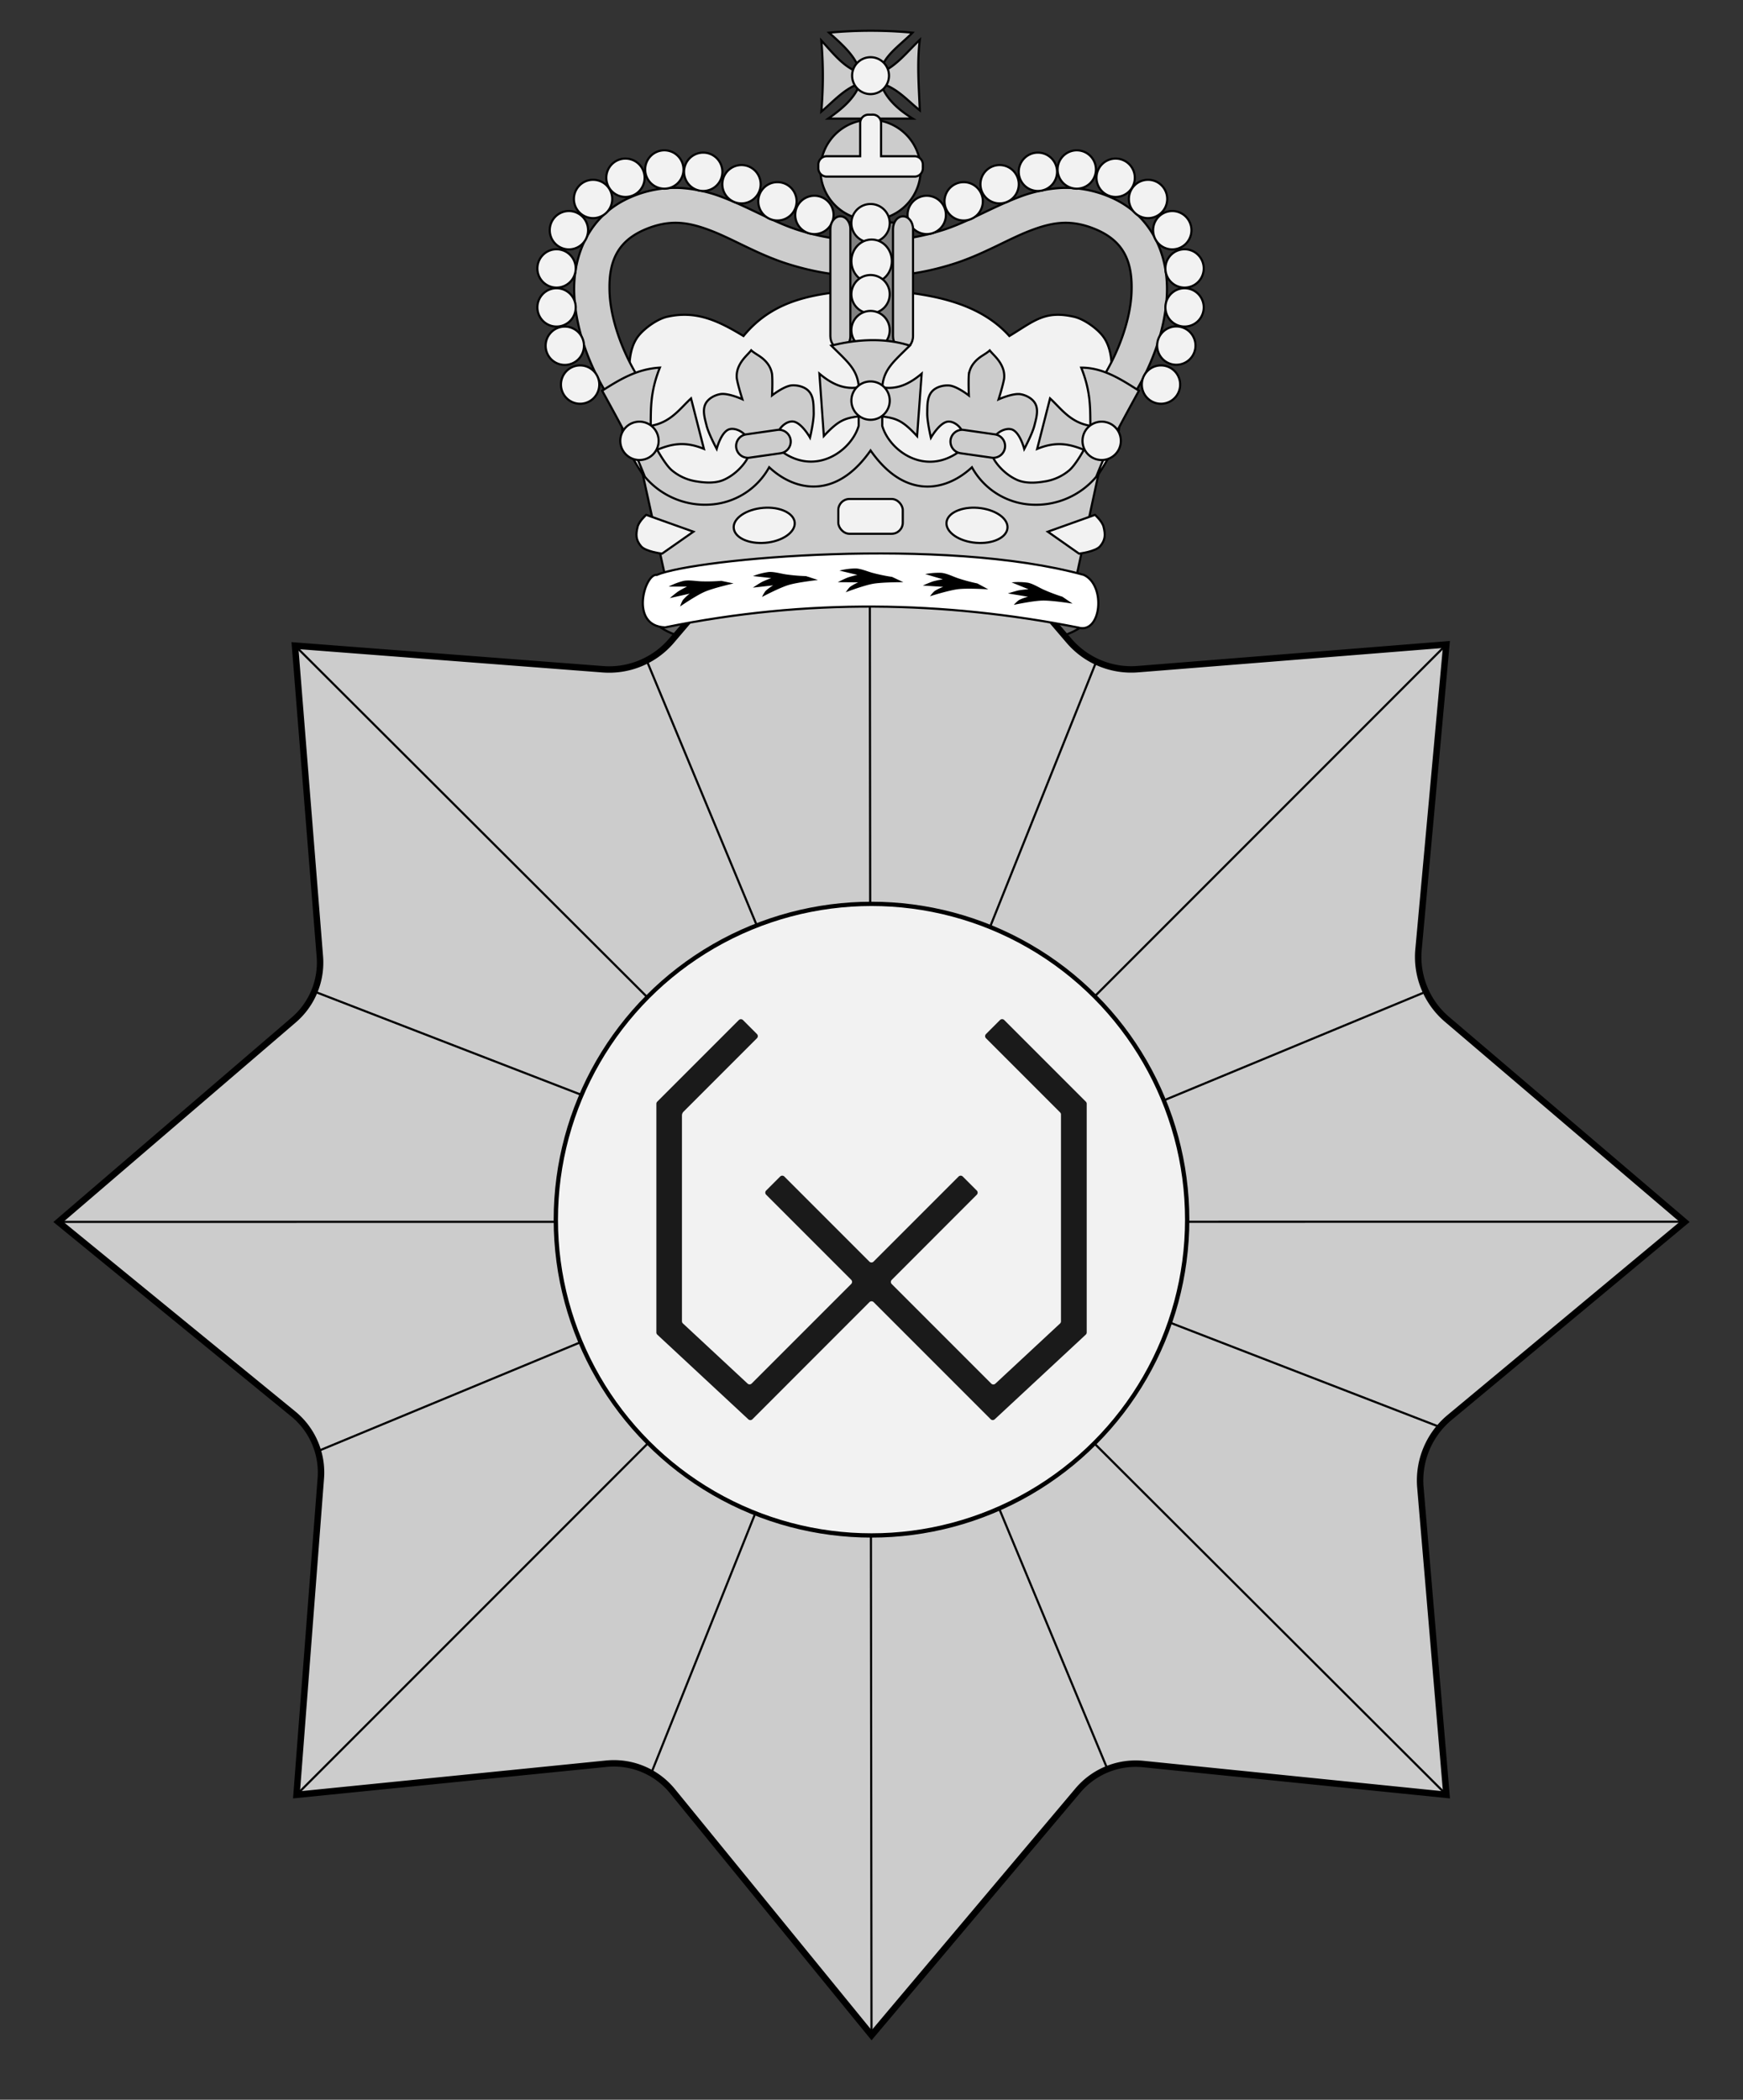 <svg id="Layer_2" data-name="Layer 2" xmlns="http://www.w3.org/2000/svg" viewBox="0 0 811.92 977.75"><rect x="0" y="0" width="811.92" height="977.75" fill="#333333" stroke="none"/><defs><style>.cls-1{fill:#666;}.cls-1,.cls-2,.cls-3,.cls-4,.cls-5,.cls-6,.cls-7,.cls-8{stroke:#000;}.cls-2,.cls-6{fill:#ccc;}.cls-2{stroke-width:3px;}.cls-3{fill:none;}.cls-4,.cls-5{fill:#f2f2f2;}.cls-4{stroke-width:2px;}.cls-7{fill:gray;}.cls-8{fill:#fff;}.cls-9{fill:#1a1a1a;}</style></defs><title>Artboard 3</title><path id="path3761" class="cls-1" d="M506.19,287.81c0,10-45.07,18.13-100.67,18.13s-100.67-8.12-100.67-18.13,45.07-18.13,100.67-18.13S506.19,277.8,506.19,287.81Z"/><path class="cls-2" d="M674.85,660.4a38.18,38.18,0,0,0-13.21,32.22l12.14,143.15L532.41,821.42a35.2,35.2,0,0,0-30.31,12.34L406,947.73l-92.86-113.8a35.2,35.2,0,0,0-30.7-12.65L138.13,835.77l11.31-147.4a35.2,35.2,0,0,0-12.82-29.95L27.19,569l109.58-94A35.2,35.2,0,0,0,149,445.49L137.41,300.64l143.27,11a38.18,38.18,0,0,0,32.12-13.29l92.28-108.25,92.85,108.23A38.18,38.18,0,0,0,530,311.6l143.74-11.49h0L660.73,442.66a38.18,38.18,0,0,0,13.31,32L784.73,569h0Z"/><line class="cls-3" x1="405.08" y1="190.06" x2="405.96" y2="947.73"/><line class="cls-3" x1="27.19" y1="568.97" x2="784.04" y2="568.9"/><line class="cls-3" x1="137.41" y1="300.64" x2="673.79" y2="835.77"/><line class="cls-3" x1="138.13" y1="835.77" x2="673.79" y2="300.11"/><line class="cls-3" x1="301.54" y1="308.29" x2="516.02" y2="824.16"/><line class="cls-3" x1="147.48" y1="675.97" x2="664.23" y2="461.79"/><line class="cls-3" x1="146.07" y1="461.57" x2="669.95" y2="664.21"/><line class="cls-3" x1="303.43" y1="825.53" x2="510.68" y2="308.05"/><circle class="cls-4" cx="405.96" cy="567.94" r="147.05"/><path id="path8159-0-3" class="cls-5" d="M407.76,235.79l65.92,6.39,26.82-6.39s19.21-22.41,20.72-35.82c.7-6.18-5.47-11.7-5.67-17.91-.1-3.21,2.35-6.2,2.34-9.4,0-5.55-.68-11.64-4.2-16.19-2.8-3.61-8.85-8-13.59-9-13.54-3-18.34,2-29.93,9-15.05-16.77-39.38-20-61.46-21.52a46.3,46.3,0,0,0-6.38,0c-21.28,1.51-41.44,3.74-56,21.52-11.6-7-21.84-12-35.38-9-4.74,1-10.79,5.43-13.59,9-3.52,4.54-4.21,10.63-4.24,16.19,0,3.21,2.47,6.19,2.38,9.4-.19,6.21-6.36,11.73-5.67,17.91,1.51,13.41,20.72,35.82,20.72,35.82l26.82,6.39,65.92-6.39Z"/><path id="path4196-6" class="cls-6" d="M494.05,87.54a51.82,51.82,0,0,1,23.06,4.22c19.54,8.35,27.16,27.11,26.45,45.08s-8.15,36.23-17.6,50.33L512.27,178c7.92-11.82,14.28-28.13,14.82-41.79s-3.11-23.63-16.47-29.33c-11.76-5-20.49-3.44-31,.62s-21.91,11.15-36,15.54c-22.2,6.9-35.2,5-35.2,5V111.62s11.58,1.48,30.26-4.32c11.55-3.59,22.5-10.3,35-15.13A65.15,65.15,0,0,1,494.05,87.54Z"/><g id="g4180-3"><path id="path5055-0-2-2-9-3-7-4-9-7-6-73" class="cls-5" d="M440.62,100.08a8.93,8.93,0,1,1-8.93-8.93A8.93,8.93,0,0,1,440.62,100.08Z"/><path id="path5055-0-2-2-9-3-7-4-9-7-6-5-3" class="cls-5" d="M457.83,93.75a8.93,8.93,0,1,1-8.93-8.93A8.93,8.93,0,0,1,457.83,93.75Z"/><path id="path5055-0-2-2-9-3-7-4-9-7-6-8-8" class="cls-5" d="M474.57,85.79a8.93,8.93,0,1,1-8.93-8.93A8.93,8.93,0,0,1,474.57,85.79Z"/><path id="path5055-0-2-2-9-3-7-4-9-7-6-2-4" class="cls-5" d="M492.4,80a8.93,8.93,0,1,1-8.93-8.93A8.93,8.93,0,0,1,492.4,80Z"/><path id="path5055-0-2-2-9-3-7-4-9-7-6-1-6" class="cls-5" d="M510.51,78.94A8.93,8.93,0,1,1,501.58,70,8.93,8.93,0,0,1,510.51,78.94Z"/><path id="path5055-0-2-2-9-3-7-4-9-7-6-6-3" class="cls-5" d="M528.62,82.78a8.93,8.93,0,1,1-8.93-8.93A8.93,8.93,0,0,1,528.62,82.78Z"/><path id="path5055-0-2-2-9-3-7-4-9-7-6-08-0" class="cls-5" d="M543.71,92.65a8.93,8.93,0,1,1-8.93-8.93A8.93,8.93,0,0,1,543.71,92.65Z"/><path id="path5055-0-2-2-9-3-7-4-9-7-6-4-1" class="cls-5" d="M555,107.2A8.93,8.93,0,1,1,546,98.27,8.93,8.93,0,0,1,555,107.2Z"/><path id="path5055-0-2-2-9-3-7-4-9-7-6-7-65" class="cls-5" d="M560.72,125a8.93,8.93,0,1,1-8.93-8.93A8.93,8.93,0,0,1,560.72,125Z"/><path id="path5055-0-2-2-9-3-7-4-9-7-6-7-9-9" class="cls-5" d="M560.72,143.14a8.93,8.93,0,1,1-8.93-8.93A8.93,8.93,0,0,1,560.72,143.14Z"/><path id="path5055-0-2-2-9-3-7-4-9-7-6-7-6-5" class="cls-5" d="M556.88,161A8.93,8.93,0,1,1,548,152,8.93,8.93,0,0,1,556.88,161Z"/><path id="path5055-0-2-2-9-3-7-4-9-7-6-7-90-8" class="cls-5" d="M549.74,179.08a8.93,8.93,0,1,1-8.93-8.93A8.93,8.93,0,0,1,549.74,179.08Z"/></g><path id="path4196" class="cls-6" d="M317,87.54a51.82,51.82,0,0,0-23.06,4.22c-19.54,8.35-27.16,27.11-26.45,45.08s8.15,36.23,17.6,50.33L298.77,178c-7.92-11.82-14.28-28.13-14.82-41.79s3.11-23.63,16.47-29.33c11.76-5,20.49-3.44,31,.62s21.91,11.15,36,15.54c22.2,6.9,35.2,5,35.2,5V111.62S391,113.1,372.37,107.3c-11.55-3.59-22.5-10.3-35-15.13A65.15,65.15,0,0,0,317,87.54Z"/><g id="g4180"><path id="path5055-0-2-2-9-3-7-4-9-7-6" class="cls-5" d="M370.43,100.08a8.93,8.93,0,1,0,8.93-8.93A8.93,8.93,0,0,0,370.43,100.08Z"/><path id="path5055-0-2-2-9-3-7-4-9-7-6-5" class="cls-5" d="M353.21,93.75a8.93,8.93,0,1,0,8.93-8.93A8.93,8.93,0,0,0,353.21,93.75Z"/><path id="path5055-0-2-2-9-3-7-4-9-7-6-8" class="cls-5" d="M336.47,85.79a8.93,8.93,0,1,0,8.93-8.93A8.93,8.93,0,0,0,336.47,85.79Z"/><path id="path5055-0-2-2-9-3-7-4-9-7-6-2" class="cls-5" d="M318.64,80a8.93,8.93,0,1,0,8.93-8.93A8.93,8.93,0,0,0,318.64,80Z"/><path id="path5055-0-2-2-9-3-7-4-9-7-6-1" class="cls-5" d="M300.53,78.94A8.93,8.93,0,1,0,309.46,70,8.93,8.93,0,0,0,300.53,78.94Z"/><path id="path5055-0-2-2-9-3-7-4-9-7-6-6" class="cls-5" d="M282.42,82.78a8.93,8.93,0,1,0,8.93-8.93A8.93,8.93,0,0,0,282.42,82.78Z"/><path id="path5055-0-2-2-9-3-7-4-9-7-6-08" class="cls-5" d="M267.33,92.65a8.93,8.93,0,1,0,8.93-8.93A8.93,8.93,0,0,0,267.33,92.65Z"/><path id="path5055-0-2-2-9-3-7-4-9-7-6-4" class="cls-5" d="M256.08,107.2A8.93,8.93,0,1,0,265,98.27,8.93,8.93,0,0,0,256.08,107.2Z"/><path id="path5055-0-2-2-9-3-7-4-9-7-6-7" class="cls-5" d="M250.32,125a8.93,8.93,0,1,0,8.93-8.93A8.93,8.93,0,0,0,250.32,125Z"/><path id="path5055-0-2-2-9-3-7-4-9-7-6-7-9" class="cls-5" d="M250.32,143.14a8.93,8.93,0,1,0,8.93-8.93A8.93,8.93,0,0,0,250.32,143.14Z"/><path id="path5055-0-2-2-9-3-7-4-9-7-6-7-6" class="cls-5" d="M254.16,161a8.93,8.93,0,1,0,8.93-8.93A8.93,8.93,0,0,0,254.16,161Z"/><path id="path5055-0-2-2-9-3-7-4-9-7-6-7-90" class="cls-5" d="M261.3,179.08a8.93,8.93,0,1,0,8.93-8.93A8.93,8.93,0,0,0,261.3,179.08Z"/></g><path id="rect8501-3" class="cls-6" d="M400.65,33.88c-1.54-7.27-8.08-12.94-14.45-18.66a209.4,209.4,0,0,1,38.85,0c-5.85,6-14.2,11.23-14.79,18.66,7.54-3.27,12.4-9.89,18.2-15.33-1.37,10.95-.43,21.89,0,32.84-5.77-4.63-10.69-10.5-18.2-12.57,2.24,6.79,7.74,12,14.93,16.42H385.77c6.52-4.56,12.44-9.53,14.88-16.42-7.16,2.31-12.31,8.29-18.06,13.17a192,192,0,0,0,0-33.14C388.12,24.87,393.29,31.66,400.65,33.88Z"/><path id="path5055-0-7-8" class="cls-5" d="M396.93,35.23a8.59,8.59,0,1,0,8.59-8.59A8.59,8.59,0,0,0,396.93,35.23Z"/><path id="path8091-6" class="cls-6" d="M428.86,79.1a23.34,23.34,0,1,1-23.34-23.34A23.34,23.34,0,0,1,428.86,79.1Z"/><path id="rect8099-8-7" class="cls-5" d="M404.57,53.39a3.86,3.86,0,0,0-3.88,3.88V72.75H385.14a3.92,3.92,0,0,0-3.95,3.88v1.73a3.92,3.92,0,0,0,3.95,3.88H426a3.86,3.86,0,0,0,3.88-3.88V76.63A3.86,3.86,0,0,0,426,72.75H410.42V57.26a3.86,3.86,0,0,0-3.88-3.88Z"/><rect id="rect5769-1" class="cls-7" x="388.57" y="103.56" width="33.9" height="57.55" rx="7.55" ry="7.55"/><g id="g9518"><path id="rect5556-1" class="cls-6" d="M391.46,100.73h0c2.57,0,4.66,2.64,4.66,5.89v49.91c0,3.25-2.09,5.89-4.66,5.89h0c-2.57,0-4.66-2.64-4.66-5.89V106.62C386.8,103.37,388.89,100.73,391.46,100.73Z"/><path id="rect5556-1-7" class="cls-6" d="M420.64,100.73h0c2.57,0,4.66,2.64,4.66,5.89v49.91c0,3.25-2.09,5.89-4.66,5.89h0c-2.57,0-4.66-2.64-4.66-5.89V106.62C416,103.37,418.06,100.73,420.64,100.73Z"/></g><path id="path5055-0-2-2-9-3-7-4-9-7-6-0" class="cls-5" d="M396.59,103.9A8.93,8.93,0,1,0,405.52,95,8.93,8.93,0,0,0,396.59,103.9Z"/><path id="path5055-0-2-2-9-3-7-4-9-7-6-0-9" class="cls-5" d="M396.59,121.61c0,5.56,4.22,10.07,9.43,10.07s9.43-4.51,9.43-10.07-4.22-10.07-9.43-10.07S396.59,116,396.59,121.61Z"/><path id="path5055-0-2-2-9-3-7-4-9-7-6-0-97" class="cls-5" d="M396.59,137a8.93,8.93,0,1,0,8.93-8.93A8.93,8.93,0,0,0,396.59,137Z"/><path id="path5055-0-2-2-9-3-7-4-9-7-6-0-5" class="cls-5" d="M396.59,153.72a8.93,8.93,0,1,0,8.93-8.93A8.93,8.93,0,0,0,396.59,153.72Z"/><path id="rect3114" class="cls-6" d="M298,214.5c24.91,19.89,43.75,21.53,53.76-3.29,17.92,11.34,35.84,13.61,53.76-3.29,17.92,18.07,35.84,16.5,53.76,3.29,6.45,26.32,24.94,26.18,53.76,3.29l-12.62,58.6L311,273.66Z"/><g id="g4473"><rect id="rect4615-0-5" class="cls-5" x="390.5" y="232.36" width="30.03" height="16.19" rx="5.17" ry="5.17"/><path id="path4613-2-8" class="cls-5" d="M370.09,242.65c1,4.39-4.41,8.85-12.19,9.95s-14.93-1.56-16-6,4.41-8.85,12.19-9.95S369,238.26,370.09,242.65Z"/><path id="path4611-3-79" class="cls-5" d="M308.4,257.81,323,247.59l-22-7.85s-3.37,3-4,5.61c-.88,3.6-.86,6.08,1.6,9C300.73,256.89,308.4,257.81,308.4,257.81Z"/><path id="path4613-2-9-0" class="cls-5" d="M441,242.65c-1,4.39,4.41,8.85,12.19,9.95s14.93-1.56,16-6-4.41-8.85-12.19-9.95S442,238.26,441,242.65Z"/><path id="path4611-3-7-3" class="cls-5" d="M502.64,257.81l-14.56-10.22,22-7.85s3.37,3,4,5.61c.88,3.6.86,6.08-1.6,9C510.31,256.89,502.64,257.81,502.64,257.81Z"/></g><path id="path9959-7-7-9-7-9-2" class="cls-6" d="M382.3,226.33c-8.26,1.13-16.76-2-24-8.75a33.65,33.65,0,0,1-28,17.4A36.67,36.67,0,0,1,300.38,222c-2.35-5.9-4.73-11.47-6.9-15.82-4.22-8.48-13-24.24-13-24.24,8.8-5.6,16.44-10.1,26.9-10.76-4.49,11.18-4.18,19-4.27,27.09,9.41-1.51,13.74-8.18,18.79-12.75l6,23.51c-9.42-3.91-15.71-2-21.78.4,0,0,3.89,7.1,6.83,9.56a23.19,23.19,0,0,0,11.53,5.18c4.21.7,9,.95,12.81-.8,8.11-3.67,12.24-11.69,11.1-11.16,0,0,.81-7-1.28-9.56-1.57-1.9-4.79-3.43-7.26-2.79-3.9,1-6,9.16-6,9.16s-3.74-6.94-4.7-10.76c-.84-3.37-2.09-7.27-.43-10.36,1.24-2.3,4.11-3.91,6.83-4.38,3.6-.62,10.25,2.39,10.25,2.39s-2-6.25-2.56-9.56a10.7,10.7,0,0,1,.85-5.58c1.62-3.64,4.19-5.57,5.83-7.65,2.19,2,4.89,2.77,7.42,5.93a11,11,0,0,1,2.3,5.21c.31,3.35,0,9.86,0,9.86s5.65-4.45,9.3-4.67c2.76-.17,6,.73,7.78,2.68,2.42,2.61,2.24,6.68,2.32,10.14.08,3.92-1.72,11.5-1.72,11.5s-4.16-7.42-8.21-7.51c-2.57-.06-5.28,2.17-6.3,4.37-1.36,2.93,1.28,9.56,1.28,9.56,16,11.64,32.51-.3,35.9-11.93v-4.38c-6.69.86-9.54,2-16.23,9.16L381.7,174c6.4,5.4,12,7.35,18.36,6.37-.6-8.45-5.42-12-12.81-19.43,12.05-3,24.88-3.76,36.53,0-7.39,7.39-12.21,11-12.81,19.43,6.4,1,12-1,18.36-6.37l-2.13,29.09c-6.69-7.21-9.54-8.3-16.23-9.16v4.38c3.39,11.63,19.92,23.57,35.9,11.93,0,0,2.64-6.63,1.28-9.56-1-2.2-3.74-4.43-6.3-4.37-4,.09-8.21,7.51-8.21,7.51s-1.8-7.58-1.72-11.5c.07-3.45-.11-7.53,2.32-10.14,1.81-1.95,5-2.85,7.78-2.68,3.65.22,9.3,4.67,9.3,4.67s-.28-6.51,0-9.86a11,11,0,0,1,2.3-5.21c2.53-3.16,5.23-3.89,7.42-5.93,1.64,2.08,4.22,4,5.83,7.65a10.7,10.7,0,0,1,.85,5.58c-.58,3.32-2.56,9.56-2.56,9.56s6.65-3,10.25-2.39c2.72.47,5.59,2.08,6.83,4.38,1.66,3.09.41,7-.43,10.36-1,3.82-4.7,10.76-4.7,10.76s-2.08-8.15-6-9.16c-2.47-.65-5.69.89-7.26,2.79-2.09,2.53-1.28,9.56-1.28,9.56-1.14-.53,3,7.48,11.1,11.16,3.85,1.74,8.6,1.5,12.81.8A23.19,23.19,0,0,0,498.08,219c2.94-2.47,6.83-9.56,6.83-9.56-6.07-2.35-12.35-4.31-21.78-.4l6-23.51c5.05,4.57,9.37,11.24,18.79,12.75-.09-8.1.22-15.91-4.27-27.09,10.15,0,18.49,5.39,26.9,10.76,0,0-8.75,15.76-13,24.24-2.17,4.35-4.55,9.92-6.9,15.82A36.67,36.67,0,0,1,480.75,235a33.65,33.65,0,0,1-28-17.4c-7.26,6.73-15.76,9.88-24,8.75s-16.12-6.42-23.22-16.58C398.42,219.91,390.48,225.22,382.3,226.33Z"/><g id="g3211"><path id="path5055-0-2-2-9-3-7-6" class="cls-5" d="M396.59,186.55a8.93,8.93,0,1,0,8.93-8.93A8.93,8.93,0,0,0,396.59,186.55Z"/><g id="g3207"><path id="path5055-0-2-2-9-3-7-6-9" class="cls-5" d="M288.94,205.28a8.93,8.93,0,1,0,8.93-8.93A8.93,8.93,0,0,0,288.94,205.28Z"/><path id="path5055-0-2-2-9-3-7-6-5" class="cls-5" d="M504.25,205.28a8.93,8.93,0,1,0,8.93-8.93A8.93,8.93,0,0,0,504.25,205.28Z"/></g></g><g id="g4135"><path id="rect4084-3" class="cls-6" d="M347.6,202.27l14.48-2.07a5.48,5.48,0,0,1,6.2,4.65h0a5.48,5.48,0,0,1-4.65,6.2l-14.48,2.07a5.48,5.48,0,0,1-6.2-4.65h0A5.48,5.48,0,0,1,347.6,202.27Z"/><path id="rect4133" class="cls-6" d="M463.44,202.27,449,200.2a5.48,5.48,0,0,0-6.2,4.65h0a5.48,5.48,0,0,0,4.65,6.2l14.48,2.07a5.48,5.48,0,0,0,6.2-4.65h0A5.48,5.48,0,0,0,463.44,202.27Z"/></g><g id="g9503"><path id="path6236-3-0" class="cls-8" d="M309.79,292.14c66.18-13.55,129.95-12.26,192.4.06,10.75,3.3,13.19-19.61,2.69-24.49-65.13-18-180.73-7.67-198.94,0-5.48-.91-13,23.8,3.85,24.43Z"/><g id="g6320"><path id="path9729-9-0-8" d="M393.88,275.82s8.46-3.24,12.92-4,14-.72,14-.72l-5.26-2.46a81.19,81.19,0,0,1-9.3-1.94c-2.44-.7-5.28-1.93-7.71-2a32.37,32.37,0,0,0-7.5,1l8.35,2s-2.43.55-4.25,1.15c-1.31.43-4.87,2.24-4.87,2.24l9.51.08a21.54,21.54,0,0,0-3.87,2.16,15.09,15.09,0,0,0-2,2.6h0Z"/><path id="path9729-9-55" d="M354.93,278s7.95-4.22,12.26-5.55S381,270.08,381,270.08l-5.55-1.81a81.78,81.78,0,0,1-9.49-.82c-2.51-.4-5.5-1.29-7.93-1.09a32,32,0,0,0-7.3,1.89l8.55.94s-2.33.84-4.06,1.65c-1.24.58-4.53,2.8-4.53,2.8l9.45-1.06a21,21,0,0,0-3.54,2.61,14.72,14.72,0,0,0-1.64,2.82h0Z"/><path id="path9729-9-5-4" d="M433.2,277.65s8.65-2.76,13.16-3.3,14,.08,14,.08l-5.09-2.75a80.74,80.74,0,0,1-9.16-2.47c-2.39-.84-5.15-2.23-7.57-2.46a32.47,32.47,0,0,0-7.56.58l8.21,2.42s-2.46.41-4.32.91c-1.33.36-5,2-5,2l9.49.61a21.76,21.76,0,0,0-4,1.94,15.27,15.27,0,0,0-2.18,2.48h0Z"/><path id="path9729-1" d="M316.83,282.39s7.36-5.06,11.48-6.84,13.4-3.87,13.4-3.87L336,270.48a81.86,81.86,0,0,1-9.53.22c-2.55-.13-5.62-.68-8-.22a31.57,31.57,0,0,0-7,2.68H320s-2.21,1.08-3.83,2.08c-1.16.71-4.15,3.27-4.15,3.27l9.25-2.08a20.54,20.54,0,0,0-3.19,3,14.44,14.44,0,0,0-1.28,3h0Z"/><path id="path9729-2-9" d="M472.24,281.66s8.91-1.91,13.45-2,13.94,1.43,13.94,1.43l-4.76-3.23a79.74,79.74,0,0,1-8.84-3.34c-2.28-1.06-4.87-2.71-7.25-3.18a32.53,32.53,0,0,0-7.58-.15l7.9,3.2s-2.49.17-4.4.49c-1.36.23-5.2,1.46-5.2,1.46l9.37,1.53a22.1,22.1,0,0,0-4.2,1.54,15.61,15.61,0,0,0-2.44,2.26h0Z"/></g></g><path class="cls-9" d="M465.81,475l-6.52,6.52a1.38,1.38,0,0,0,0,1.95L493.82,518a1.38,1.38,0,0,1,.4,1V615.3a1.38,1.38,0,0,1-.44,1l-30.11,28a1.38,1.38,0,0,1-1.91,0l-46.37-46.37a1.38,1.38,0,0,1,0-1.95L455,556.33a1.38,1.38,0,0,0,0-1.95l-6.52-6.52a1.38,1.38,0,0,0-1.95,0l-39.61,39.61a1.38,1.38,0,0,1-1.95,0l-39.61-39.61a1.38,1.38,0,0,0-1.95,0l-6.52,6.52a1.38,1.38,0,0,0,0,1.95l39.61,39.61a1.38,1.38,0,0,1,0,1.95l-46.37,46.37a1.38,1.38,0,0,1-1.91,0l-30.11-28a1.38,1.38,0,0,1-.44-1V519.46a2.57,2.57,0,0,1,.75-1.82l34.18-34.18a1.38,1.38,0,0,0,0-1.95L346.1,475a1.38,1.38,0,0,0-1.95,0l-38,38a1.38,1.38,0,0,0-.4,1v106.5a1.38,1.38,0,0,0,.44,1l42.38,39.4a1.38,1.38,0,0,0,1.91,0L405,606.35a1.38,1.38,0,0,1,1.95,0l54.53,54.53a1.38,1.38,0,0,0,1.91,0l42.38-39.4a1.38,1.38,0,0,0,.44-1V514a1.38,1.38,0,0,0-.4-1l-38-38A1.38,1.38,0,0,0,465.81,475Z"/></svg>